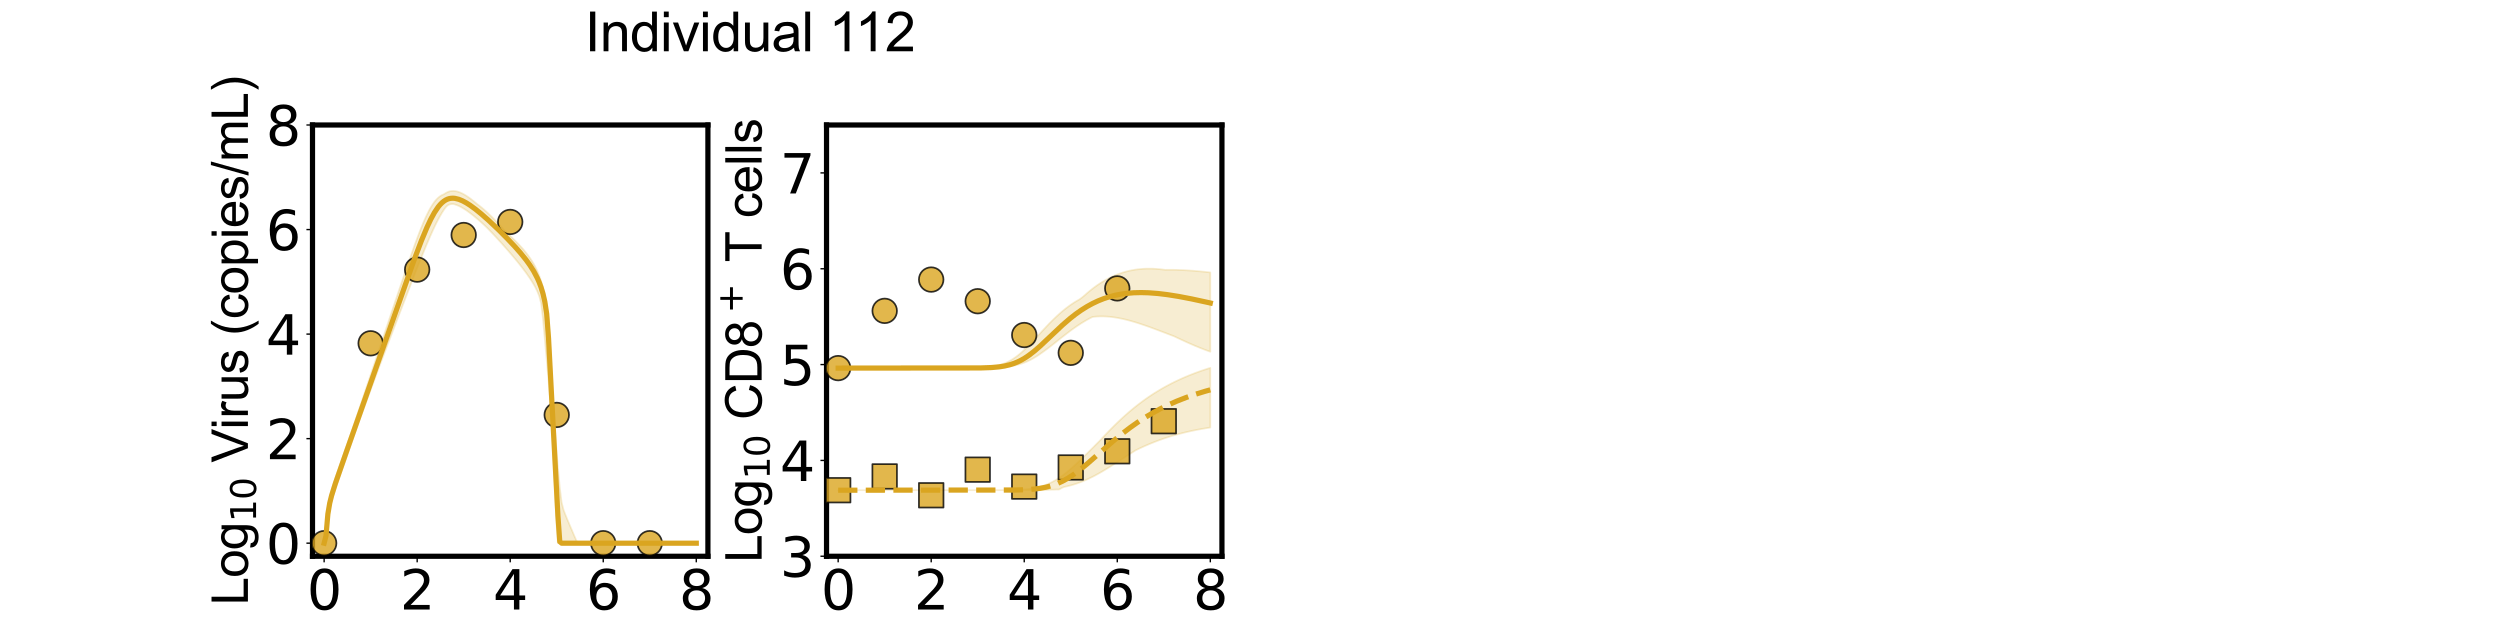 <?xml version="1.0" encoding="utf-8" standalone="no"?>
<!DOCTYPE svg PUBLIC "-//W3C//DTD SVG 1.1//EN"
  "http://www.w3.org/Graphics/SVG/1.1/DTD/svg11.dtd">
<svg xmlns:xlink="http://www.w3.org/1999/xlink" width="1440pt" height="360pt" viewBox="0 0 1440 360" xmlns="http://www.w3.org/2000/svg" version="1.1">
 <defs>
  <style type="text/css">*{stroke-linejoin: round; stroke-linecap: butt}</style>
 </defs>
 <g id="figure_1">
  <g id="patch_1">
   <path d="M 0 360 
L 1440 360 
L 1440 0 
L 0 0 
L 0 360 
z
" style="fill: none"/>
  </g>
  <g id="axes_1">
   <g id="patch_2">
    <path d="M 180 320.4 
L 407.755 320.4 
L 407.755 72 
L 180 72 
L 180 320.4 
z
" style="fill: none"/>
   </g>
   <g id="matplotlib.axis_1">
    <g id="xtick_1">
     <g id="line2d_1">
      <defs>
       <path id="m85fcd7306b" d="M 0 0 
L 0 3.5 
" style="stroke: #000000; stroke-width: 0.8"/>
      </defs>
      <g>
       <use xlink:href="#m85fcd7306b" x="186.699" y="320.4" style="stroke: #000000; stroke-width: 0.8"/>
      </g>
     </g>
     <g id="text_1">
      <!-- 0 -->
      <g transform="translate(176.773 351.107) scale(0.312 -0.312)">
       <defs>
        <path id="DejaVuSans-30" d="M 2034 4250 
Q 1547 4250 1301 3770 
Q 1056 3291 1056 2328 
Q 1056 1369 1301 889 
Q 1547 409 2034 409 
Q 2525 409 2770 889 
Q 3016 1369 3016 2328 
Q 3016 3291 2770 3770 
Q 2525 4250 2034 4250 
z
M 2034 4750 
Q 2819 4750 3233 4129 
Q 3647 3509 3647 2328 
Q 3647 1150 3233 529 
Q 2819 -91 2034 -91 
Q 1250 -91 836 529 
Q 422 1150 422 2328 
Q 422 3509 836 4129 
Q 1250 4750 2034 4750 
z
" transform="scale(0.016)"/>
       </defs>
       <use xlink:href="#DejaVuSans-30"/>
      </g>
     </g>
    </g>
    <g id="xtick_2">
     <g id="line2d_2">
      <g>
       <use xlink:href="#m85fcd7306b" x="240.288" y="320.4" style="stroke: #000000; stroke-width: 0.8"/>
      </g>
     </g>
     <g id="text_2">
      <!-- 2 -->
      <g transform="translate(230.363 351.107) scale(0.312 -0.312)">
       <defs>
        <path id="DejaVuSans-32" d="M 1228 531 
L 3431 531 
L 3431 0 
L 469 0 
L 469 531 
Q 828 903 1448 1529 
Q 2069 2156 2228 2338 
Q 2531 2678 2651 2914 
Q 2772 3150 2772 3378 
Q 2772 3750 2511 3984 
Q 2250 4219 1831 4219 
Q 1534 4219 1204 4116 
Q 875 4013 500 3803 
L 500 4441 
Q 881 4594 1212 4672 
Q 1544 4750 1819 4750 
Q 2544 4750 2975 4387 
Q 3406 4025 3406 3419 
Q 3406 3131 3298 2873 
Q 3191 2616 2906 2266 
Q 2828 2175 2409 1742 
Q 1991 1309 1228 531 
z
" transform="scale(0.016)"/>
       </defs>
       <use xlink:href="#DejaVuSans-32"/>
      </g>
     </g>
    </g>
    <g id="xtick_3">
     <g id="line2d_3">
      <g>
       <use xlink:href="#m85fcd7306b" x="293.878" y="320.4" style="stroke: #000000; stroke-width: 0.8"/>
      </g>
     </g>
     <g id="text_3">
      <!-- 4 -->
      <g transform="translate(283.952 351.107) scale(0.312 -0.312)">
       <defs>
        <path id="DejaVuSans-34" d="M 2419 4116 
L 825 1625 
L 2419 1625 
L 2419 4116 
z
M 2253 4666 
L 3047 4666 
L 3047 1625 
L 3713 1625 
L 3713 1100 
L 3047 1100 
L 3047 0 
L 2419 0 
L 2419 1100 
L 313 1100 
L 313 1709 
L 2253 4666 
z
" transform="scale(0.016)"/>
       </defs>
       <use xlink:href="#DejaVuSans-34"/>
      </g>
     </g>
    </g>
    <g id="xtick_4">
     <g id="line2d_4">
      <g>
       <use xlink:href="#m85fcd7306b" x="347.467" y="320.4" style="stroke: #000000; stroke-width: 0.8"/>
      </g>
     </g>
     <g id="text_4">
      <!-- 6 -->
      <g transform="translate(337.541 351.107) scale(0.312 -0.312)">
       <defs>
        <path id="DejaVuSans-36" d="M 2113 2584 
Q 1688 2584 1439 2293 
Q 1191 2003 1191 1497 
Q 1191 994 1439 701 
Q 1688 409 2113 409 
Q 2538 409 2786 701 
Q 3034 994 3034 1497 
Q 3034 2003 2786 2293 
Q 2538 2584 2113 2584 
z
M 3366 4563 
L 3366 3988 
Q 3128 4100 2886 4159 
Q 2644 4219 2406 4219 
Q 1781 4219 1451 3797 
Q 1122 3375 1075 2522 
Q 1259 2794 1537 2939 
Q 1816 3084 2150 3084 
Q 2853 3084 3261 2657 
Q 3669 2231 3669 1497 
Q 3669 778 3244 343 
Q 2819 -91 2113 -91 
Q 1303 -91 875 529 
Q 447 1150 447 2328 
Q 447 3434 972 4092 
Q 1497 4750 2381 4750 
Q 2619 4750 2861 4703 
Q 3103 4656 3366 4563 
z
" transform="scale(0.016)"/>
       </defs>
       <use xlink:href="#DejaVuSans-36"/>
      </g>
     </g>
    </g>
    <g id="xtick_5">
     <g id="line2d_5">
      <g>
       <use xlink:href="#m85fcd7306b" x="401.056" y="320.4" style="stroke: #000000; stroke-width: 0.8"/>
      </g>
     </g>
     <g id="text_5">
      <!-- 8 -->
      <g transform="translate(391.131 351.107) scale(0.312 -0.312)">
       <defs>
        <path id="DejaVuSans-38" d="M 2034 2216 
Q 1584 2216 1326 1975 
Q 1069 1734 1069 1313 
Q 1069 891 1326 650 
Q 1584 409 2034 409 
Q 2484 409 2743 651 
Q 3003 894 3003 1313 
Q 3003 1734 2745 1975 
Q 2488 2216 2034 2216 
z
M 1403 2484 
Q 997 2584 770 2862 
Q 544 3141 544 3541 
Q 544 4100 942 4425 
Q 1341 4750 2034 4750 
Q 2731 4750 3128 4425 
Q 3525 4100 3525 3541 
Q 3525 3141 3298 2862 
Q 3072 2584 2669 2484 
Q 3125 2378 3379 2068 
Q 3634 1759 3634 1313 
Q 3634 634 3220 271 
Q 2806 -91 2034 -91 
Q 1263 -91 848 271 
Q 434 634 434 1313 
Q 434 1759 690 2068 
Q 947 2378 1403 2484 
z
M 1172 3481 
Q 1172 3119 1398 2916 
Q 1625 2713 2034 2713 
Q 2441 2713 2670 2916 
Q 2900 3119 2900 3481 
Q 2900 3844 2670 4047 
Q 2441 4250 2034 4250 
Q 1625 4250 1398 4047 
Q 1172 3844 1172 3481 
z
" transform="scale(0.016)"/>
       </defs>
       <use xlink:href="#DejaVuSans-38"/>
      </g>
     </g>
    </g>
    <g id="text_6">
     <!-- Time (d) -->
     <g transform="translate(241.191 382.416) scale(0.286 -0.286)">
      <defs>
       <path id="ArialMT-54" d="M 1659 0 
L 1659 4041 
L 150 4041 
L 150 4581 
L 3781 4581 
L 3781 4041 
L 2266 4041 
L 2266 0 
L 1659 0 
z
" transform="scale(0.016)"/>
       <path id="ArialMT-69" d="M 425 3934 
L 425 4581 
L 988 4581 
L 988 3934 
L 425 3934 
z
M 425 0 
L 425 3319 
L 988 3319 
L 988 0 
L 425 0 
z
" transform="scale(0.016)"/>
       <path id="ArialMT-6d" d="M 422 0 
L 422 3319 
L 925 3319 
L 925 2853 
Q 1081 3097 1340 3245 
Q 1600 3394 1931 3394 
Q 2300 3394 2536 3241 
Q 2772 3088 2869 2813 
Q 3263 3394 3894 3394 
Q 4388 3394 4653 3120 
Q 4919 2847 4919 2278 
L 4919 0 
L 4359 0 
L 4359 2091 
Q 4359 2428 4304 2576 
Q 4250 2725 4106 2815 
Q 3963 2906 3769 2906 
Q 3419 2906 3187 2673 
Q 2956 2441 2956 1928 
L 2956 0 
L 2394 0 
L 2394 2156 
Q 2394 2531 2256 2718 
Q 2119 2906 1806 2906 
Q 1569 2906 1367 2781 
Q 1166 2656 1075 2415 
Q 984 2175 984 1722 
L 984 0 
L 422 0 
z
" transform="scale(0.016)"/>
       <path id="ArialMT-65" d="M 2694 1069 
L 3275 997 
Q 3138 488 2766 206 
Q 2394 -75 1816 -75 
Q 1088 -75 661 373 
Q 234 822 234 1631 
Q 234 2469 665 2931 
Q 1097 3394 1784 3394 
Q 2450 3394 2872 2941 
Q 3294 2488 3294 1666 
Q 3294 1616 3291 1516 
L 816 1516 
Q 847 969 1125 678 
Q 1403 388 1819 388 
Q 2128 388 2347 550 
Q 2566 713 2694 1069 
z
M 847 1978 
L 2700 1978 
Q 2663 2397 2488 2606 
Q 2219 2931 1791 2931 
Q 1403 2931 1139 2672 
Q 875 2413 847 1978 
z
" transform="scale(0.016)"/>
       <path id="ArialMT-20" transform="scale(0.016)"/>
       <path id="ArialMT-28" d="M 1497 -1347 
Q 1031 -759 709 28 
Q 388 816 388 1659 
Q 388 2403 628 3084 
Q 909 3875 1497 4659 
L 1900 4659 
Q 1522 4009 1400 3731 
Q 1209 3300 1100 2831 
Q 966 2247 966 1656 
Q 966 153 1900 -1347 
L 1497 -1347 
z
" transform="scale(0.016)"/>
       <path id="ArialMT-64" d="M 2575 0 
L 2575 419 
Q 2259 -75 1647 -75 
Q 1250 -75 917 144 
Q 584 363 401 755 
Q 219 1147 219 1656 
Q 219 2153 384 2558 
Q 550 2963 881 3178 
Q 1213 3394 1622 3394 
Q 1922 3394 2156 3267 
Q 2391 3141 2538 2938 
L 2538 4581 
L 3097 4581 
L 3097 0 
L 2575 0 
z
M 797 1656 
Q 797 1019 1065 703 
Q 1334 388 1700 388 
Q 2069 388 2326 689 
Q 2584 991 2584 1609 
Q 2584 2291 2321 2609 
Q 2059 2928 1675 2928 
Q 1300 2928 1048 2622 
Q 797 2316 797 1656 
z
" transform="scale(0.016)"/>
       <path id="ArialMT-29" d="M 791 -1347 
L 388 -1347 
Q 1322 153 1322 1656 
Q 1322 2244 1188 2822 
Q 1081 3291 891 3722 
Q 769 4003 388 4659 
L 791 4659 
Q 1378 3875 1659 3084 
Q 1900 2403 1900 1659 
Q 1900 816 1576 28 
Q 1253 -759 791 -1347 
z
" transform="scale(0.016)"/>
      </defs>
      <use xlink:href="#ArialMT-54"/>
      <use xlink:href="#ArialMT-69" transform="translate(57.334 0)"/>
      <use xlink:href="#ArialMT-6d" transform="translate(79.551 0)"/>
      <use xlink:href="#ArialMT-65" transform="translate(162.852 0)"/>
      <use xlink:href="#ArialMT-20" transform="translate(218.467 0)"/>
      <use xlink:href="#ArialMT-28" transform="translate(246.25 0)"/>
      <use xlink:href="#ArialMT-64" transform="translate(279.551 0)"/>
      <use xlink:href="#ArialMT-29" transform="translate(335.166 0)"/>
     </g>
    </g>
   </g>
   <g id="matplotlib.axis_2">
    <g id="ytick_1">
     <g id="line2d_6">
      <defs>
       <path id="m67b46ff3f6" d="M 0 0 
L -3.5 0 
" style="stroke: #000000; stroke-width: 0.8"/>
      </defs>
      <g>
       <use xlink:href="#m67b46ff3f6" x="180" y="312.873" style="stroke: #000000; stroke-width: 0.8"/>
      </g>
     </g>
     <g id="text_7">
      <!-- 0 -->
      <g transform="translate(153.149 324.726) scale(0.312 -0.312)">
       <use xlink:href="#DejaVuSans-30"/>
      </g>
     </g>
    </g>
    <g id="ytick_2">
     <g id="line2d_7">
      <g>
       <use xlink:href="#m67b46ff3f6" x="180" y="252.655" style="stroke: #000000; stroke-width: 0.8"/>
      </g>
     </g>
     <g id="text_8">
      <!-- 2 -->
      <g transform="translate(153.149 264.508) scale(0.312 -0.312)">
       <use xlink:href="#DejaVuSans-32"/>
      </g>
     </g>
    </g>
    <g id="ytick_3">
     <g id="line2d_8">
      <g>
       <use xlink:href="#m67b46ff3f6" x="180" y="192.436" style="stroke: #000000; stroke-width: 0.8"/>
      </g>
     </g>
     <g id="text_9">
      <!-- 4 -->
      <g transform="translate(153.149 204.29) scale(0.312 -0.312)">
       <use xlink:href="#DejaVuSans-34"/>
      </g>
     </g>
    </g>
    <g id="ytick_4">
     <g id="line2d_9">
      <g>
       <use xlink:href="#m67b46ff3f6" x="180" y="132.218" style="stroke: #000000; stroke-width: 0.8"/>
      </g>
     </g>
     <g id="text_10">
      <!-- 6 -->
      <g transform="translate(153.149 144.072) scale(0.312 -0.312)">
       <use xlink:href="#DejaVuSans-36"/>
      </g>
     </g>
    </g>
    <g id="ytick_5">
     <g id="line2d_10">
      <g>
       <use xlink:href="#m67b46ff3f6" x="180" y="72" style="stroke: #000000; stroke-width: 0.8"/>
      </g>
     </g>
     <g id="text_11">
      <!-- 8 -->
      <g transform="translate(153.149 83.854) scale(0.312 -0.312)">
       <use xlink:href="#DejaVuSans-38"/>
      </g>
     </g>
    </g>
    <g id="text_12">
     <!-- Log$_{10}$ Virus (copies/mL) -->
     <g transform="translate(142.857 348.638) rotate(-90) scale(0.286 -0.286)">
      <defs>
       <path id="ArialMT-4c" d="M 469 0 
L 469 4581 
L 1075 4581 
L 1075 541 
L 3331 541 
L 3331 0 
L 469 0 
z
" transform="scale(0.016)"/>
       <path id="ArialMT-6f" d="M 213 1659 
Q 213 2581 725 3025 
Q 1153 3394 1769 3394 
Q 2453 3394 2887 2945 
Q 3322 2497 3322 1706 
Q 3322 1066 3130 698 
Q 2938 331 2570 128 
Q 2203 -75 1769 -75 
Q 1072 -75 642 372 
Q 213 819 213 1659 
z
M 791 1659 
Q 791 1022 1069 705 
Q 1347 388 1769 388 
Q 2188 388 2466 706 
Q 2744 1025 2744 1678 
Q 2744 2294 2464 2611 
Q 2184 2928 1769 2928 
Q 1347 2928 1069 2612 
Q 791 2297 791 1659 
z
" transform="scale(0.016)"/>
       <path id="ArialMT-67" d="M 319 -275 
L 866 -356 
Q 900 -609 1056 -725 
Q 1266 -881 1628 -881 
Q 2019 -881 2231 -725 
Q 2444 -569 2519 -288 
Q 2563 -116 2559 434 
Q 2191 0 1641 0 
Q 956 0 581 494 
Q 206 988 206 1678 
Q 206 2153 378 2554 
Q 550 2956 876 3175 
Q 1203 3394 1644 3394 
Q 2231 3394 2613 2919 
L 2613 3319 
L 3131 3319 
L 3131 450 
Q 3131 -325 2973 -648 
Q 2816 -972 2473 -1159 
Q 2131 -1347 1631 -1347 
Q 1038 -1347 672 -1080 
Q 306 -813 319 -275 
z
M 784 1719 
Q 784 1066 1043 766 
Q 1303 466 1694 466 
Q 2081 466 2343 764 
Q 2606 1063 2606 1700 
Q 2606 2309 2336 2618 
Q 2066 2928 1684 2928 
Q 1309 2928 1046 2623 
Q 784 2319 784 1719 
z
" transform="scale(0.016)"/>
       <path id="DejaVuSans-31" d="M 794 531 
L 1825 531 
L 1825 4091 
L 703 3866 
L 703 4441 
L 1819 4666 
L 2450 4666 
L 2450 531 
L 3481 531 
L 3481 0 
L 794 0 
L 794 531 
z
" transform="scale(0.016)"/>
       <path id="ArialMT-56" d="M 1803 0 
L 28 4581 
L 684 4581 
L 1875 1253 
Q 2019 853 2116 503 
Q 2222 878 2363 1253 
L 3600 4581 
L 4219 4581 
L 2425 0 
L 1803 0 
z
" transform="scale(0.016)"/>
       <path id="ArialMT-72" d="M 416 0 
L 416 3319 
L 922 3319 
L 922 2816 
Q 1116 3169 1280 3281 
Q 1444 3394 1641 3394 
Q 1925 3394 2219 3213 
L 2025 2691 
Q 1819 2813 1613 2813 
Q 1428 2813 1281 2702 
Q 1134 2591 1072 2394 
Q 978 2094 978 1738 
L 978 0 
L 416 0 
z
" transform="scale(0.016)"/>
       <path id="ArialMT-75" d="M 2597 0 
L 2597 488 
Q 2209 -75 1544 -75 
Q 1250 -75 995 37 
Q 741 150 617 320 
Q 494 491 444 738 
Q 409 903 409 1263 
L 409 3319 
L 972 3319 
L 972 1478 
Q 972 1038 1006 884 
Q 1059 663 1231 536 
Q 1403 409 1656 409 
Q 1909 409 2131 539 
Q 2353 669 2445 892 
Q 2538 1116 2538 1541 
L 2538 3319 
L 3100 3319 
L 3100 0 
L 2597 0 
z
" transform="scale(0.016)"/>
       <path id="ArialMT-73" d="M 197 991 
L 753 1078 
Q 800 744 1014 566 
Q 1228 388 1613 388 
Q 2000 388 2187 545 
Q 2375 703 2375 916 
Q 2375 1106 2209 1216 
Q 2094 1291 1634 1406 
Q 1016 1563 777 1677 
Q 538 1791 414 1992 
Q 291 2194 291 2438 
Q 291 2659 392 2848 
Q 494 3038 669 3163 
Q 800 3259 1026 3326 
Q 1253 3394 1513 3394 
Q 1903 3394 2198 3281 
Q 2494 3169 2634 2976 
Q 2775 2784 2828 2463 
L 2278 2388 
Q 2241 2644 2061 2787 
Q 1881 2931 1553 2931 
Q 1166 2931 1000 2803 
Q 834 2675 834 2503 
Q 834 2394 903 2306 
Q 972 2216 1119 2156 
Q 1203 2125 1616 2013 
Q 2213 1853 2448 1751 
Q 2684 1650 2818 1456 
Q 2953 1263 2953 975 
Q 2953 694 2789 445 
Q 2625 197 2315 61 
Q 2006 -75 1616 -75 
Q 969 -75 630 194 
Q 291 463 197 991 
z
" transform="scale(0.016)"/>
       <path id="ArialMT-63" d="M 2588 1216 
L 3141 1144 
Q 3050 572 2676 248 
Q 2303 -75 1759 -75 
Q 1078 -75 664 370 
Q 250 816 250 1647 
Q 250 2184 428 2587 
Q 606 2991 970 3192 
Q 1334 3394 1763 3394 
Q 2303 3394 2647 3120 
Q 2991 2847 3088 2344 
L 2541 2259 
Q 2463 2594 2264 2762 
Q 2066 2931 1784 2931 
Q 1359 2931 1093 2626 
Q 828 2322 828 1663 
Q 828 994 1084 691 
Q 1341 388 1753 388 
Q 2084 388 2306 591 
Q 2528 794 2588 1216 
z
" transform="scale(0.016)"/>
       <path id="ArialMT-70" d="M 422 -1272 
L 422 3319 
L 934 3319 
L 934 2888 
Q 1116 3141 1344 3267 
Q 1572 3394 1897 3394 
Q 2322 3394 2647 3175 
Q 2972 2956 3137 2557 
Q 3303 2159 3303 1684 
Q 3303 1175 3120 767 
Q 2938 359 2589 142 
Q 2241 -75 1856 -75 
Q 1575 -75 1351 44 
Q 1128 163 984 344 
L 984 -1272 
L 422 -1272 
z
M 931 1641 
Q 931 1000 1190 694 
Q 1450 388 1819 388 
Q 2194 388 2461 705 
Q 2728 1022 2728 1688 
Q 2728 2322 2467 2637 
Q 2206 2953 1844 2953 
Q 1484 2953 1207 2617 
Q 931 2281 931 1641 
z
" transform="scale(0.016)"/>
       <path id="ArialMT-2f" d="M 0 -78 
L 1328 4659 
L 1778 4659 
L 453 -78 
L 0 -78 
z
" transform="scale(0.016)"/>
      </defs>
      <use xlink:href="#ArialMT-4c" transform="translate(0 0.203)"/>
      <use xlink:href="#ArialMT-6f" transform="translate(55.615 0.203)"/>
      <use xlink:href="#ArialMT-67" transform="translate(111.23 0.203)"/>
      <use xlink:href="#DejaVuSans-31" transform="translate(167.803 -16.203) scale(0.7)"/>
      <use xlink:href="#DejaVuSans-30" transform="translate(212.339 -16.203) scale(0.7)"/>
      <use xlink:href="#ArialMT-20" transform="translate(259.609 0.203)"/>
      <use xlink:href="#ArialMT-56" transform="translate(287.393 0.203)"/>
      <use xlink:href="#ArialMT-69" transform="translate(354.092 0.203)"/>
      <use xlink:href="#ArialMT-72" transform="translate(376.309 0.203)"/>
      <use xlink:href="#ArialMT-75" transform="translate(409.609 0.203)"/>
      <use xlink:href="#ArialMT-73" transform="translate(465.225 0.203)"/>
      <use xlink:href="#ArialMT-20" transform="translate(515.225 0.203)"/>
      <use xlink:href="#ArialMT-28" transform="translate(543.008 0.203)"/>
      <use xlink:href="#ArialMT-63" transform="translate(576.309 0.203)"/>
      <use xlink:href="#ArialMT-6f" transform="translate(626.309 0.203)"/>
      <use xlink:href="#ArialMT-70" transform="translate(681.924 0.203)"/>
      <use xlink:href="#ArialMT-69" transform="translate(737.539 0.203)"/>
      <use xlink:href="#ArialMT-65" transform="translate(759.756 0.203)"/>
      <use xlink:href="#ArialMT-73" transform="translate(815.371 0.203)"/>
      <use xlink:href="#ArialMT-2f" transform="translate(865.371 0.203)"/>
      <use xlink:href="#ArialMT-6d" transform="translate(893.154 0.203)"/>
      <use xlink:href="#ArialMT-4c" transform="translate(976.455 0.203)"/>
      <use xlink:href="#ArialMT-29" transform="translate(1032.07 0.203)"/>
     </g>
    </g>
   </g>
   <g id="patch_3">
    <path d="M 180 320.4 
L 180 72 
" style="fill: none; stroke: #000000; stroke-width: 3; stroke-linejoin: miter; stroke-linecap: square"/>
   </g>
   <g id="patch_4">
    <path d="M 407.755 320.4 
L 407.755 72 
" style="fill: none; stroke: #000000; stroke-width: 3; stroke-linejoin: miter; stroke-linecap: square"/>
   </g>
   <g id="patch_5">
    <path d="M 180 320.4 
L 407.755 320.4 
" style="fill: none; stroke: #000000; stroke-width: 3; stroke-linejoin: miter; stroke-linecap: square"/>
   </g>
   <g id="patch_6">
    <path d="M 180 72 
L 407.755 72 
" style="fill: none; stroke: #000000; stroke-width: 3; stroke-linejoin: miter; stroke-linecap: square"/>
   </g>
   <g id="FillBetweenPolyCollection_1">
    <defs>
     <path id="m2399e182c7" d="M 186.699 -47.127 
L 186.699 -47.127 
L 187.776 -49.079 
L 188.853 -61.098 
L 189.93 -67.196 
L 191.007 -71.438 
L 192.085 -75.024 
L 193.162 -78.344 
L 194.239 -81.495 
L 195.316 -84.603 
L 196.393 -87.708 
L 197.47 -90.778 
L 198.548 -93.85 
L 199.625 -96.94 
L 200.702 -100.004 
L 201.779 -103.071 
L 202.856 -106.16 
L 203.933 -109.226 
L 205.011 -112.291 
L 206.088 -115.379 
L 207.165 -118.392 
L 208.242 -121.29 
L 209.319 -124.188 
L 210.397 -127.107 
L 211.474 -130.008 
L 212.551 -132.909 
L 213.493 -135.453 
L 213.628 -135.818 
L 214.705 -138.73 
L 215.782 -141.629 
L 216.86 -144.529 
L 217.937 -147.454 
L 219.014 -150.325 
L 220.091 -153.139 
L 221.168 -155.952 
L 222.245 -158.776 
L 223.323 -161.594 
L 224.4 -164.408 
L 225.477 -167.221 
L 226.554 -170.052 
L 227.631 -172.861 
L 228.708 -175.669 
L 229.786 -178.483 
L 230.863 -181.295 
L 231.94 -184.096 
L 233.017 -186.892 
L 234.094 -189.704 
L 235.172 -192.491 
L 236.249 -195.273 
L 237.326 -198.049 
L 238.403 -200.82 
L 239.48 -203.567 
L 240.288 -205.617 
L 240.557 -206.298 
L 241.635 -209.024 
L 242.712 -211.716 
L 243.789 -214.377 
L 244.866 -217.002 
L 245.943 -219.595 
L 247.02 -222.125 
L 248.098 -224.593 
L 249.175 -226.989 
L 250.252 -229.3 
L 251.329 -231.511 
L 252.406 -233.61 
L 253.484 -235.577 
L 254.561 -237.401 
L 255.638 -239.075 
L 256.715 -240.584 
L 257.792 -241.649 
L 258.869 -242.23 
L 259.947 -242.436 
L 261.024 -242.486 
L 262.101 -242.209 
L 263.178 -241.833 
L 264.255 -241.372 
L 265.332 -240.84 
L 266.41 -240.241 
L 267.083 -239.837 
L 267.487 -239.584 
L 268.564 -238.876 
L 269.641 -238.125 
L 270.718 -237.333 
L 271.795 -236.505 
L 272.873 -235.646 
L 273.95 -234.759 
L 275.027 -233.846 
L 276.104 -232.91 
L 277.181 -231.953 
L 278.259 -230.978 
L 279.336 -229.985 
L 280.413 -228.95 
L 281.49 -227.852 
L 282.567 -226.738 
L 283.644 -225.609 
L 284.722 -224.465 
L 285.799 -223.307 
L 286.876 -222.137 
L 287.953 -220.955 
L 289.03 -219.761 
L 290.107 -218.554 
L 291.185 -217.337 
L 292.262 -216.109 
L 293.339 -214.867 
L 293.878 -214.24 
L 294.416 -213.61 
L 295.493 -212.341 
L 296.57 -211.054 
L 297.648 -209.75 
L 298.725 -208.425 
L 299.802 -207.073 
L 300.879 -205.694 
L 301.956 -204.278 
L 303.034 -202.819 
L 304.111 -201.309 
L 305.188 -199.731 
L 306.265 -198.073 
L 307.342 -196.31 
L 308.419 -194.413 
L 309.497 -192.159 
L 310.574 -189.489 
L 311.651 -185.428 
L 312.728 -176.629 
L 313.805 -164.764 
L 314.882 -152.765 
L 315.96 -140.78 
L 317.037 -127.23 
L 318.114 -110.944 
L 319.191 -88.083 
L 320.268 -64.596 
L 320.672 -56.469 
L 321.346 -47.127 
L 322.423 -47.127 
L 323.5 -47.127 
L 324.577 -47.127 
L 325.654 -47.127 
L 326.731 -47.127 
L 327.809 -47.127 
L 328.886 -47.127 
L 329.963 -47.127 
L 331.04 -47.127 
L 332.117 -47.127 
L 333.194 -47.127 
L 334.272 -47.127 
L 335.349 -47.127 
L 336.426 -47.127 
L 337.503 -47.127 
L 338.58 -47.127 
L 339.657 -47.127 
L 340.735 -47.127 
L 341.812 -47.127 
L 342.889 -47.127 
L 343.966 -47.127 
L 345.043 -47.127 
L 346.121 -47.127 
L 347.198 -47.127 
L 347.467 -47.127 
L 348.275 -47.127 
L 349.352 -47.127 
L 350.429 -47.127 
L 351.506 -47.127 
L 352.584 -47.127 
L 353.661 -47.127 
L 354.738 -47.127 
L 355.815 -47.127 
L 356.892 -47.127 
L 357.969 -47.127 
L 359.047 -47.127 
L 360.124 -47.127 
L 361.201 -47.127 
L 362.278 -47.127 
L 363.355 -47.127 
L 364.432 -47.127 
L 365.51 -47.127 
L 366.587 -47.127 
L 367.664 -47.127 
L 368.741 -47.127 
L 369.818 -47.127 
L 370.896 -47.127 
L 371.973 -47.127 
L 373.05 -47.127 
L 374.127 -47.127 
L 374.262 -47.127 
L 375.204 -47.127 
L 376.281 -47.127 
L 377.359 -47.127 
L 378.436 -47.127 
L 379.513 -47.127 
L 380.59 -47.127 
L 381.667 -47.127 
L 382.744 -47.127 
L 383.822 -47.127 
L 384.899 -47.127 
L 385.976 -47.127 
L 387.053 -47.127 
L 388.13 -47.127 
L 389.208 -47.127 
L 390.285 -47.127 
L 391.362 -47.127 
L 392.439 -47.127 
L 393.516 -47.127 
L 394.593 -47.127 
L 395.671 -47.127 
L 396.748 -47.127 
L 397.825 -47.127 
L 398.902 -47.127 
L 399.979 -47.127 
L 401.056 -47.127 
L 401.056 -47.127 
L 401.056 -47.127 
L 399.979 -47.127 
L 398.902 -47.127 
L 397.825 -47.127 
L 396.748 -47.127 
L 395.671 -47.127 
L 394.593 -47.127 
L 393.516 -47.127 
L 392.439 -47.127 
L 391.362 -47.127 
L 390.285 -47.127 
L 389.208 -47.127 
L 388.13 -47.127 
L 387.053 -47.127 
L 385.976 -47.127 
L 384.899 -47.127 
L 383.822 -47.127 
L 382.744 -47.127 
L 381.667 -47.127 
L 380.59 -47.127 
L 379.513 -47.127 
L 378.436 -47.127 
L 377.359 -47.127 
L 376.281 -47.127 
L 375.204 -47.127 
L 374.262 -47.127 
L 374.127 -47.127 
L 373.05 -47.127 
L 371.973 -47.127 
L 370.896 -47.127 
L 369.818 -47.127 
L 368.741 -47.127 
L 367.664 -47.127 
L 366.587 -47.127 
L 365.51 -47.127 
L 364.432 -47.127 
L 363.355 -47.127 
L 362.278 -47.127 
L 361.201 -47.127 
L 360.124 -47.127 
L 359.047 -47.127 
L 357.969 -47.127 
L 356.892 -47.127 
L 355.815 -47.127 
L 354.738 -47.127 
L 353.661 -47.127 
L 352.584 -47.127 
L 351.506 -47.127 
L 350.429 -47.127 
L 349.352 -47.127 
L 348.275 -47.127 
L 347.467 -47.127 
L 347.198 -47.127 
L 346.121 -47.127 
L 345.043 -47.127 
L 343.966 -47.127 
L 342.889 -47.127 
L 341.812 -47.127 
L 340.735 -47.127 
L 339.657 -47.127 
L 338.58 -47.127 
L 337.503 -47.127 
L 336.426 -47.127 
L 335.349 -47.127 
L 334.272 -47.127 
L 333.194 -47.127 
L 332.117 -48.387 
L 331.04 -50.828 
L 329.963 -53.326 
L 328.886 -55.842 
L 327.809 -58.371 
L 326.731 -60.919 
L 325.654 -63.582 
L 324.577 -66.374 
L 323.5 -70.597 
L 322.423 -79.318 
L 321.346 -90.895 
L 320.672 -99.084 
L 320.268 -104.322 
L 319.191 -118.647 
L 318.114 -136.146 
L 317.037 -158.26 
L 315.96 -176.213 
L 314.882 -184.137 
L 313.805 -189.872 
L 312.728 -194.164 
L 311.651 -198.152 
L 310.574 -201.314 
L 309.497 -203.926 
L 308.419 -206.166 
L 307.342 -208.138 
L 306.265 -209.91 
L 305.188 -211.527 
L 304.111 -213.022 
L 303.034 -214.419 
L 301.956 -215.736 
L 300.879 -216.988 
L 299.802 -218.186 
L 298.725 -219.337 
L 297.648 -220.452 
L 296.57 -221.532 
L 295.493 -222.587 
L 294.416 -223.617 
L 293.878 -224.124 
L 293.339 -224.626 
L 292.262 -225.618 
L 291.185 -226.659 
L 290.107 -227.87 
L 289.03 -229.062 
L 287.953 -230.236 
L 286.876 -231.391 
L 285.799 -232.526 
L 284.722 -233.639 
L 283.644 -234.729 
L 282.567 -235.794 
L 281.49 -236.831 
L 280.413 -237.84 
L 279.336 -238.817 
L 278.259 -239.757 
L 277.181 -240.658 
L 276.104 -241.516 
L 275.027 -242.326 
L 273.95 -243.202 
L 272.873 -244.098 
L 271.795 -244.957 
L 270.718 -245.774 
L 269.641 -246.542 
L 268.564 -247.257 
L 267.487 -247.913 
L 267.083 -248.142 
L 266.41 -248.5 
L 265.332 -249.007 
L 264.255 -249.429 
L 263.178 -249.749 
L 262.101 -249.957 
L 261.024 -250.035 
L 259.947 -249.973 
L 258.869 -249.754 
L 257.792 -249.362 
L 256.715 -248.784 
L 255.638 -248.089 
L 254.561 -247.642 
L 253.484 -246.994 
L 252.406 -246.142 
L 251.329 -245.067 
L 250.252 -243.764 
L 249.175 -242.235 
L 248.098 -240.498 
L 247.02 -238.543 
L 245.943 -236.398 
L 244.866 -234.079 
L 243.789 -231.607 
L 242.712 -229 
L 241.635 -226.281 
L 240.557 -223.458 
L 240.288 -222.74 
L 239.48 -220.564 
L 238.403 -217.606 
L 237.326 -214.586 
L 236.249 -211.53 
L 235.172 -208.442 
L 234.094 -205.323 
L 233.017 -202.173 
L 231.94 -199.021 
L 230.863 -195.858 
L 229.786 -192.665 
L 228.708 -189.483 
L 227.631 -186.295 
L 226.554 -183.079 
L 225.477 -179.876 
L 224.4 -176.671 
L 223.323 -173.459 
L 222.245 -170.244 
L 221.168 -167.034 
L 220.091 -163.821 
L 219.014 -160.588 
L 217.937 -157.379 
L 216.86 -154.169 
L 215.782 -150.939 
L 214.705 -147.728 
L 213.628 -144.518 
L 213.493 -144.115 
L 212.551 -141.28 
L 211.474 -138.055 
L 210.397 -134.841 
L 209.319 -131.623 
L 208.242 -128.392 
L 207.165 -125.181 
L 206.088 -121.968 
L 205.011 -118.732 
L 203.933 -115.522 
L 202.856 -112.311 
L 201.779 -109.169 
L 200.702 -106.109 
L 199.625 -103.05 
L 198.548 -99.967 
L 197.47 -96.907 
L 196.393 -93.85 
L 195.316 -90.763 
L 194.239 -87.68 
L 193.162 -84.54 
L 192.085 -81.192 
L 191.007 -77.508 
L 189.93 -73.009 
L 188.853 -66.282 
L 187.776 -52.912 
L 186.699 -47.127 
z
" style="stroke: #daa520; stroke-opacity: 0.2"/>
    </defs>
    <g clip-path="url(#pff131313a7)">
     <use xlink:href="#m2399e182c7" x="0" y="360" style="fill: #daa520; fill-opacity: 0.2; stroke: #daa520; stroke-opacity: 0.2"/>
    </g>
   </g>
   <g id="PathCollection_1">
    <defs>
     <path id="m1ba58589ce" d="M 0 7.071 
C 1.875 7.071 3.674 6.326 5 5 
C 6.326 3.674 7.071 1.875 7.071 0 
C 7.071 -1.875 6.326 -3.674 5 -5 
C 3.674 -6.326 1.875 -7.071 0 -7.071 
C -1.875 -7.071 -3.674 -6.326 -5 -5 
C -6.326 -3.674 -7.071 -1.875 -7.071 0 
C -7.071 1.875 -6.326 3.674 -5 5 
C -3.674 6.326 -1.875 7.071 0 7.071 
z
" style="stroke: #000000; stroke-opacity: 0.8"/>
    </defs>
    <g clip-path="url(#pff131313a7)">
     <use xlink:href="#m1ba58589ce" x="186.699" y="312.873" style="fill: #daa520; fill-opacity: 0.8; stroke: #000000; stroke-opacity: 0.8"/>
     <use xlink:href="#m1ba58589ce" x="213.493" y="197.738" style="fill: #daa520; fill-opacity: 0.8; stroke: #000000; stroke-opacity: 0.8"/>
     <use xlink:href="#m1ba58589ce" x="240.288" y="155.296" style="fill: #daa520; fill-opacity: 0.8; stroke: #000000; stroke-opacity: 0.8"/>
     <use xlink:href="#m1ba58589ce" x="267.083" y="135.361" style="fill: #daa520; fill-opacity: 0.8; stroke: #000000; stroke-opacity: 0.8"/>
     <use xlink:href="#m1ba58589ce" x="293.878" y="127.839" style="fill: #daa520; fill-opacity: 0.8; stroke: #000000; stroke-opacity: 0.8"/>
     <use xlink:href="#m1ba58589ce" x="320.672" y="239.006" style="fill: #daa520; fill-opacity: 0.8; stroke: #000000; stroke-opacity: 0.8"/>
     <use xlink:href="#m1ba58589ce" x="347.467" y="312.873" style="fill: #daa520; fill-opacity: 0.8; stroke: #000000; stroke-opacity: 0.8"/>
     <use xlink:href="#m1ba58589ce" x="374.262" y="312.873" style="fill: #daa520; fill-opacity: 0.8; stroke: #000000; stroke-opacity: 0.8"/>
    </g>
   </g>
   <g id="line2d_11">
    <path d="M 186.699 312.873 
L 187.776 308.615 
L 188.853 296.068 
L 189.93 289.746 
L 191.007 285.419 
L 193.162 278.52 
L 199.625 259.953 
L 238.403 150.024 
L 242.712 138.684 
L 245.943 130.937 
L 248.098 126.354 
L 250.252 122.402 
L 252.406 119.194 
L 253.484 117.891 
L 254.561 116.803 
L 255.638 115.911 
L 256.715 115.215 
L 257.792 114.705 
L 258.869 114.371 
L 259.947 114.198 
L 261.024 114.169 
L 262.101 114.269 
L 264.255 114.797 
L 266.41 115.68 
L 268.564 116.838 
L 270.718 118.208 
L 273.95 120.566 
L 277.181 123.191 
L 281.49 126.988 
L 286.876 132.074 
L 292.262 137.463 
L 296.57 142.031 
L 299.802 145.691 
L 303.034 149.693 
L 305.188 152.679 
L 307.342 156.077 
L 309.497 160.16 
L 310.574 162.612 
L 311.651 165.499 
L 312.728 169.048 
L 313.805 173.727 
L 314.882 180.725 
L 315.96 194.953 
L 321.346 296.852 
L 322.423 311.952 
L 323.5 312.873 
L 401.056 312.873 
L 401.056 312.873 
" clip-path="url(#pff131313a7)" style="fill: none; stroke: #daa520; stroke-width: 3; stroke-linecap: square"/>
   </g>
  </g>
  <g id="axes_2">
   <g id="patch_7">
    <path d="M 476.082 320.4 
L 703.837 320.4 
L 703.837 72 
L 476.082 72 
L 476.082 320.4 
z
" style="fill: none"/>
   </g>
   <g id="matplotlib.axis_3">
    <g id="xtick_6">
     <g id="line2d_12">
      <g>
       <use xlink:href="#m85fcd7306b" x="482.78" y="320.4" style="stroke: #000000; stroke-width: 0.8"/>
      </g>
     </g>
     <g id="text_13">
      <!-- 0 -->
      <g transform="translate(472.855 351.107) scale(0.312 -0.312)">
       <use xlink:href="#DejaVuSans-30"/>
      </g>
     </g>
    </g>
    <g id="xtick_7">
     <g id="line2d_13">
      <g>
       <use xlink:href="#m85fcd7306b" x="536.37" y="320.4" style="stroke: #000000; stroke-width: 0.8"/>
      </g>
     </g>
     <g id="text_14">
      <!-- 2 -->
      <g transform="translate(526.444 351.107) scale(0.312 -0.312)">
       <use xlink:href="#DejaVuSans-32"/>
      </g>
     </g>
    </g>
    <g id="xtick_8">
     <g id="line2d_14">
      <g>
       <use xlink:href="#m85fcd7306b" x="589.959" y="320.4" style="stroke: #000000; stroke-width: 0.8"/>
      </g>
     </g>
     <g id="text_15">
      <!-- 4 -->
      <g transform="translate(580.034 351.107) scale(0.312 -0.312)">
       <use xlink:href="#DejaVuSans-34"/>
      </g>
     </g>
    </g>
    <g id="xtick_9">
     <g id="line2d_15">
      <g>
       <use xlink:href="#m85fcd7306b" x="643.549" y="320.4" style="stroke: #000000; stroke-width: 0.8"/>
      </g>
     </g>
     <g id="text_16">
      <!-- 6 -->
      <g transform="translate(633.623 351.107) scale(0.312 -0.312)">
       <use xlink:href="#DejaVuSans-36"/>
      </g>
     </g>
    </g>
    <g id="xtick_10">
     <g id="line2d_16">
      <g>
       <use xlink:href="#m85fcd7306b" x="697.138" y="320.4" style="stroke: #000000; stroke-width: 0.8"/>
      </g>
     </g>
     <g id="text_17">
      <!-- 8 -->
      <g transform="translate(687.213 351.107) scale(0.312 -0.312)">
       <use xlink:href="#DejaVuSans-38"/>
      </g>
     </g>
    </g>
    <g id="text_18">
     <!-- Time (d) -->
     <g transform="translate(537.273 382.416) scale(0.286 -0.286)">
      <use xlink:href="#ArialMT-54"/>
      <use xlink:href="#ArialMT-69" transform="translate(57.334 0)"/>
      <use xlink:href="#ArialMT-6d" transform="translate(79.551 0)"/>
      <use xlink:href="#ArialMT-65" transform="translate(162.852 0)"/>
      <use xlink:href="#ArialMT-20" transform="translate(218.467 0)"/>
      <use xlink:href="#ArialMT-28" transform="translate(246.25 0)"/>
      <use xlink:href="#ArialMT-64" transform="translate(279.551 0)"/>
      <use xlink:href="#ArialMT-29" transform="translate(335.166 0)"/>
     </g>
    </g>
   </g>
   <g id="matplotlib.axis_4">
    <g id="ytick_6">
     <g id="line2d_17">
      <g>
       <use xlink:href="#m67b46ff3f6" x="476.082" y="320.4" style="stroke: #000000; stroke-width: 0.8"/>
      </g>
     </g>
     <g id="text_19">
      <!-- 3 -->
      <g transform="translate(449.231 332.254) scale(0.312 -0.312)">
       <defs>
        <path id="DejaVuSans-33" d="M 2597 2516 
Q 3050 2419 3304 2112 
Q 3559 1806 3559 1356 
Q 3559 666 3084 287 
Q 2609 -91 1734 -91 
Q 1441 -91 1130 -33 
Q 819 25 488 141 
L 488 750 
Q 750 597 1062 519 
Q 1375 441 1716 441 
Q 2309 441 2620 675 
Q 2931 909 2931 1356 
Q 2931 1769 2642 2001 
Q 2353 2234 1838 2234 
L 1294 2234 
L 1294 2753 
L 1863 2753 
Q 2328 2753 2575 2939 
Q 2822 3125 2822 3475 
Q 2822 3834 2567 4026 
Q 2313 4219 1838 4219 
Q 1578 4219 1281 4162 
Q 984 4106 628 3988 
L 628 4550 
Q 988 4650 1302 4700 
Q 1616 4750 1894 4750 
Q 2613 4750 3031 4423 
Q 3450 4097 3450 3541 
Q 3450 3153 3228 2886 
Q 3006 2619 2597 2516 
z
" transform="scale(0.016)"/>
       </defs>
       <use xlink:href="#DejaVuSans-33"/>
      </g>
     </g>
    </g>
    <g id="ytick_7">
     <g id="line2d_18">
      <g>
       <use xlink:href="#m67b46ff3f6" x="476.082" y="265.2" style="stroke: #000000; stroke-width: 0.8"/>
      </g>
     </g>
     <g id="text_20">
      <!-- 4 -->
      <g transform="translate(449.231 277.054) scale(0.312 -0.312)">
       <use xlink:href="#DejaVuSans-34"/>
      </g>
     </g>
    </g>
    <g id="ytick_8">
     <g id="line2d_19">
      <g>
       <use xlink:href="#m67b46ff3f6" x="476.082" y="210" style="stroke: #000000; stroke-width: 0.8"/>
      </g>
     </g>
     <g id="text_21">
      <!-- 5 -->
      <g transform="translate(449.231 221.854) scale(0.312 -0.312)">
       <defs>
        <path id="DejaVuSans-35" d="M 691 4666 
L 3169 4666 
L 3169 4134 
L 1269 4134 
L 1269 2991 
Q 1406 3038 1543 3061 
Q 1681 3084 1819 3084 
Q 2600 3084 3056 2656 
Q 3513 2228 3513 1497 
Q 3513 744 3044 326 
Q 2575 -91 1722 -91 
Q 1428 -91 1123 -41 
Q 819 9 494 109 
L 494 744 
Q 775 591 1075 516 
Q 1375 441 1709 441 
Q 2250 441 2565 725 
Q 2881 1009 2881 1497 
Q 2881 1984 2565 2268 
Q 2250 2553 1709 2553 
Q 1456 2553 1204 2497 
Q 953 2441 691 2322 
L 691 4666 
z
" transform="scale(0.016)"/>
       </defs>
       <use xlink:href="#DejaVuSans-35"/>
      </g>
     </g>
    </g>
    <g id="ytick_9">
     <g id="line2d_20">
      <g>
       <use xlink:href="#m67b46ff3f6" x="476.082" y="154.8" style="stroke: #000000; stroke-width: 0.8"/>
      </g>
     </g>
     <g id="text_22">
      <!-- 6 -->
      <g transform="translate(449.231 166.654) scale(0.312 -0.312)">
       <use xlink:href="#DejaVuSans-36"/>
      </g>
     </g>
    </g>
    <g id="ytick_10">
     <g id="line2d_21">
      <g>
       <use xlink:href="#m67b46ff3f6" x="476.082" y="99.6" style="stroke: #000000; stroke-width: 0.8"/>
      </g>
     </g>
     <g id="text_23">
      <!-- 7 -->
      <g transform="translate(449.231 111.454) scale(0.312 -0.312)">
       <defs>
        <path id="DejaVuSans-37" d="M 525 4666 
L 3525 4666 
L 3525 4397 
L 1831 0 
L 1172 0 
L 2766 4134 
L 525 4134 
L 525 4666 
z
" transform="scale(0.016)"/>
       </defs>
       <use xlink:href="#DejaVuSans-37"/>
      </g>
     </g>
    </g>
    <g id="text_24">
     <!-- Log$_{10}$ CD8$^+$ T cells -->
     <g transform="translate(438.939 324.042) rotate(-90) scale(0.286 -0.286)">
      <defs>
       <path id="ArialMT-43" d="M 3763 1606 
L 4369 1453 
Q 4178 706 3683 314 
Q 3188 -78 2472 -78 
Q 1731 -78 1267 223 
Q 803 525 561 1097 
Q 319 1669 319 2325 
Q 319 3041 592 3573 
Q 866 4106 1370 4382 
Q 1875 4659 2481 4659 
Q 3169 4659 3637 4309 
Q 4106 3959 4291 3325 
L 3694 3184 
Q 3534 3684 3231 3912 
Q 2928 4141 2469 4141 
Q 1941 4141 1586 3887 
Q 1231 3634 1087 3207 
Q 944 2781 944 2328 
Q 944 1744 1114 1308 
Q 1284 872 1643 656 
Q 2003 441 2422 441 
Q 2931 441 3284 734 
Q 3638 1028 3763 1606 
z
" transform="scale(0.016)"/>
       <path id="ArialMT-44" d="M 494 0 
L 494 4581 
L 2072 4581 
Q 2606 4581 2888 4516 
Q 3281 4425 3559 4188 
Q 3922 3881 4101 3404 
Q 4281 2928 4281 2316 
Q 4281 1794 4159 1391 
Q 4038 988 3847 723 
Q 3656 459 3429 307 
Q 3203 156 2883 78 
Q 2563 0 2147 0 
L 494 0 
z
M 1100 541 
L 2078 541 
Q 2531 541 2789 625 
Q 3047 709 3200 863 
Q 3416 1078 3536 1442 
Q 3656 1806 3656 2325 
Q 3656 3044 3420 3430 
Q 3184 3816 2847 3947 
Q 2603 4041 2063 4041 
L 1100 4041 
L 1100 541 
z
" transform="scale(0.016)"/>
       <path id="ArialMT-38" d="M 1131 2484 
Q 781 2613 612 2850 
Q 444 3088 444 3419 
Q 444 3919 803 4259 
Q 1163 4600 1759 4600 
Q 2359 4600 2725 4251 
Q 3091 3903 3091 3403 
Q 3091 3084 2923 2848 
Q 2756 2613 2416 2484 
Q 2838 2347 3058 2040 
Q 3278 1734 3278 1309 
Q 3278 722 2862 322 
Q 2447 -78 1769 -78 
Q 1091 -78 675 323 
Q 259 725 259 1325 
Q 259 1772 486 2073 
Q 713 2375 1131 2484 
z
M 1019 3438 
Q 1019 3113 1228 2906 
Q 1438 2700 1772 2700 
Q 2097 2700 2305 2904 
Q 2513 3109 2513 3406 
Q 2513 3716 2298 3927 
Q 2084 4138 1766 4138 
Q 1444 4138 1231 3931 
Q 1019 3725 1019 3438 
z
M 838 1322 
Q 838 1081 952 856 
Q 1066 631 1291 507 
Q 1516 384 1775 384 
Q 2178 384 2440 643 
Q 2703 903 2703 1303 
Q 2703 1709 2433 1975 
Q 2163 2241 1756 2241 
Q 1359 2241 1098 1978 
Q 838 1716 838 1322 
z
" transform="scale(0.016)"/>
       <path id="DejaVuSans-2b" d="M 2944 4013 
L 2944 2272 
L 4684 2272 
L 4684 1741 
L 2944 1741 
L 2944 0 
L 2419 0 
L 2419 1741 
L 678 1741 
L 678 2272 
L 2419 2272 
L 2419 4013 
L 2944 4013 
z
" transform="scale(0.016)"/>
       <path id="ArialMT-6c" d="M 409 0 
L 409 4581 
L 972 4581 
L 972 0 
L 409 0 
z
" transform="scale(0.016)"/>
      </defs>
      <use xlink:href="#ArialMT-4c" transform="translate(0 0.827)"/>
      <use xlink:href="#ArialMT-6f" transform="translate(55.615 0.827)"/>
      <use xlink:href="#ArialMT-67" transform="translate(111.23 0.827)"/>
      <use xlink:href="#DejaVuSans-31" transform="translate(167.803 -15.58) scale(0.7)"/>
      <use xlink:href="#DejaVuSans-30" transform="translate(212.339 -15.58) scale(0.7)"/>
      <use xlink:href="#ArialMT-20" transform="translate(259.609 0.827)"/>
      <use xlink:href="#ArialMT-43" transform="translate(287.393 0.827)"/>
      <use xlink:href="#ArialMT-44" transform="translate(359.609 0.827)"/>
      <use xlink:href="#ArialMT-38" transform="translate(431.826 0.827)"/>
      <use xlink:href="#DejaVuSans-2b" transform="translate(502.036 39.108) scale(0.7)"/>
      <use xlink:href="#ArialMT-20" transform="translate(577.061 0.827)"/>
      <use xlink:href="#ArialMT-54" transform="translate(604.844 0.827)"/>
      <use xlink:href="#ArialMT-20" transform="translate(665.928 0.827)"/>
      <use xlink:href="#ArialMT-63" transform="translate(693.711 0.827)"/>
      <use xlink:href="#ArialMT-65" transform="translate(743.711 0.827)"/>
      <use xlink:href="#ArialMT-6c" transform="translate(799.326 0.827)"/>
      <use xlink:href="#ArialMT-6c" transform="translate(821.543 0.827)"/>
      <use xlink:href="#ArialMT-73" transform="translate(843.76 0.827)"/>
     </g>
    </g>
   </g>
   <g id="patch_8">
    <path d="M 476.082 320.4 
L 476.082 72 
" style="fill: none; stroke: #000000; stroke-width: 3; stroke-linejoin: miter; stroke-linecap: square"/>
   </g>
   <g id="patch_9">
    <path d="M 703.837 320.4 
L 703.837 72 
" style="fill: none; stroke: #000000; stroke-width: 3; stroke-linejoin: miter; stroke-linecap: square"/>
   </g>
   <g id="patch_10">
    <path d="M 476.082 320.4 
L 703.837 320.4 
" style="fill: none; stroke: #000000; stroke-width: 3; stroke-linejoin: miter; stroke-linecap: square"/>
   </g>
   <g id="patch_11">
    <path d="M 476.082 72 
L 703.837 72 
" style="fill: none; stroke: #000000; stroke-width: 3; stroke-linejoin: miter; stroke-linecap: square"/>
   </g>
   <g id="FillBetweenPolyCollection_2">
    <defs>
     <path id="m8f9caa897f" d="M 482.78 -147.968 
L 482.78 -147.968 
L 483.857 -147.968 
L 484.935 -147.968 
L 486.012 -147.968 
L 487.089 -147.968 
L 488.166 -147.968 
L 489.243 -147.968 
L 490.321 -147.968 
L 491.398 -147.968 
L 492.475 -147.968 
L 493.552 -147.968 
L 494.629 -147.968 
L 495.706 -147.968 
L 496.784 -147.968 
L 497.861 -147.968 
L 498.938 -147.968 
L 500.015 -147.968 
L 501.092 -147.968 
L 502.169 -147.968 
L 503.247 -147.968 
L 504.324 -147.968 
L 505.401 -147.968 
L 506.478 -147.968 
L 507.555 -147.968 
L 508.633 -147.968 
L 509.575 -147.968 
L 509.71 -147.968 
L 510.787 -147.968 
L 511.864 -147.968 
L 512.941 -147.968 
L 514.018 -147.968 
L 515.096 -147.968 
L 516.173 -147.968 
L 517.25 -147.968 
L 518.327 -147.968 
L 519.404 -147.968 
L 520.481 -147.968 
L 521.559 -147.968 
L 522.636 -147.968 
L 523.713 -147.968 
L 524.79 -147.968 
L 525.867 -147.968 
L 526.944 -147.968 
L 528.022 -147.968 
L 529.099 -147.968 
L 530.176 -147.968 
L 531.253 -147.968 
L 532.33 -147.968 
L 533.408 -147.969 
L 534.485 -147.969 
L 535.562 -147.969 
L 536.37 -147.969 
L 536.639 -147.969 
L 537.716 -147.969 
L 538.793 -147.969 
L 539.871 -147.969 
L 540.948 -147.969 
L 542.025 -147.969 
L 543.102 -147.969 
L 544.179 -147.969 
L 545.256 -147.969 
L 546.334 -147.969 
L 547.411 -147.969 
L 548.488 -147.97 
L 549.565 -147.97 
L 550.642 -147.97 
L 551.719 -147.971 
L 552.797 -147.972 
L 553.874 -147.972 
L 554.951 -147.974 
L 556.028 -147.975 
L 557.105 -147.977 
L 558.183 -147.979 
L 559.26 -147.982 
L 560.337 -147.985 
L 561.414 -147.989 
L 562.491 -147.995 
L 563.164 -147.999 
L 563.568 -148.002 
L 564.646 -148.01 
L 565.723 -148.021 
L 566.8 -148.034 
L 567.877 -148.05 
L 568.954 -148.07 
L 570.031 -148.094 
L 571.109 -148.123 
L 572.186 -148.158 
L 573.263 -148.201 
L 574.34 -148.252 
L 575.417 -148.313 
L 576.495 -148.385 
L 577.572 -148.471 
L 578.649 -148.571 
L 579.726 -148.689 
L 580.803 -148.826 
L 581.88 -148.985 
L 582.958 -149.168 
L 584.035 -149.377 
L 585.112 -149.615 
L 586.189 -149.885 
L 587.266 -150.188 
L 588.343 -150.526 
L 589.421 -150.902 
L 589.959 -151.104 
L 590.498 -151.316 
L 591.575 -151.77 
L 592.652 -152.266 
L 593.729 -152.803 
L 594.806 -153.381 
L 595.884 -154 
L 596.961 -154.66 
L 598.038 -155.359 
L 599.115 -156.095 
L 600.192 -156.865 
L 601.27 -157.647 
L 602.347 -158.428 
L 603.424 -159.23 
L 604.501 -160.049 
L 605.578 -160.882 
L 606.655 -161.725 
L 607.733 -162.576 
L 608.81 -163.431 
L 609.887 -164.288 
L 610.964 -165.143 
L 612.041 -165.994 
L 613.118 -166.838 
L 614.196 -167.673 
L 615.273 -168.496 
L 616.35 -169.305 
L 616.754 -169.605 
L 617.427 -170.099 
L 618.504 -170.875 
L 619.581 -171.632 
L 620.659 -172.369 
L 621.736 -173.085 
L 622.813 -173.778 
L 623.89 -174.448 
L 624.967 -175.093 
L 626.045 -175.714 
L 627.122 -176.309 
L 628.199 -176.879 
L 629.276 -177.422 
L 630.353 -177.559 
L 631.43 -177.65 
L 632.508 -177.712 
L 633.585 -177.747 
L 634.662 -177.756 
L 635.739 -177.739 
L 636.816 -177.697 
L 637.893 -177.631 
L 638.971 -177.542 
L 640.048 -177.431 
L 641.125 -177.299 
L 642.202 -177.146 
L 643.279 -176.972 
L 643.549 -176.926 
L 644.356 -176.781 
L 645.434 -176.571 
L 646.511 -176.344 
L 647.588 -176.101 
L 648.665 -175.842 
L 649.742 -175.568 
L 650.82 -175.281 
L 651.897 -174.98 
L 652.974 -174.668 
L 654.051 -174.344 
L 655.128 -174.009 
L 656.205 -173.664 
L 657.283 -173.31 
L 658.36 -172.948 
L 659.437 -172.578 
L 660.514 -172.202 
L 661.591 -171.818 
L 662.668 -171.43 
L 663.746 -171.036 
L 664.823 -170.638 
L 665.9 -170.237 
L 666.977 -169.832 
L 668.054 -169.425 
L 669.132 -169.016 
L 670.209 -168.606 
L 670.343 -168.554 
L 671.286 -168.194 
L 672.363 -167.783 
L 673.44 -167.372 
L 674.517 -166.961 
L 675.595 -166.552 
L 676.672 -166.106 
L 677.749 -165.595 
L 678.826 -165.087 
L 679.903 -164.583 
L 680.98 -164.082 
L 682.058 -163.586 
L 683.135 -163.096 
L 684.212 -162.611 
L 685.289 -162.133 
L 686.366 -161.661 
L 687.443 -161.197 
L 688.521 -160.74 
L 689.598 -160.291 
L 690.675 -159.851 
L 691.752 -159.419 
L 692.829 -158.996 
L 693.907 -158.583 
L 694.984 -158.179 
L 696.061 -157.785 
L 697.138 -157.401 
L 697.138 -203.084 
L 697.138 -203.084 
L 696.061 -203.204 
L 694.984 -203.319 
L 693.907 -203.432 
L 692.829 -203.54 
L 691.752 -203.645 
L 690.675 -203.746 
L 689.598 -203.842 
L 688.521 -203.934 
L 687.443 -204.021 
L 686.366 -204.103 
L 685.289 -204.18 
L 684.212 -204.251 
L 683.135 -204.317 
L 682.058 -204.376 
L 680.98 -204.429 
L 679.903 -204.476 
L 678.826 -204.515 
L 677.749 -204.547 
L 676.672 -204.572 
L 675.595 -204.588 
L 674.517 -204.597 
L 673.44 -204.596 
L 672.363 -204.587 
L 671.286 -204.568 
L 670.343 -204.682 
L 670.209 -204.7 
L 669.132 -204.833 
L 668.054 -204.95 
L 666.977 -205.048 
L 665.9 -205.129 
L 664.823 -205.191 
L 663.746 -205.235 
L 662.668 -205.259 
L 661.591 -205.263 
L 660.514 -205.247 
L 659.437 -205.21 
L 658.36 -205.151 
L 657.283 -205.071 
L 656.205 -204.969 
L 655.128 -204.844 
L 654.051 -204.695 
L 652.974 -204.522 
L 651.897 -204.326 
L 650.82 -204.104 
L 649.742 -203.857 
L 648.665 -203.584 
L 647.588 -203.285 
L 646.511 -202.959 
L 645.434 -202.605 
L 644.356 -202.224 
L 643.549 -201.919 
L 643.279 -201.814 
L 642.202 -201.375 
L 641.125 -200.907 
L 640.048 -200.409 
L 638.971 -199.88 
L 637.893 -199.321 
L 636.816 -198.731 
L 635.739 -198.109 
L 634.662 -197.455 
L 633.585 -196.769 
L 632.508 -196.051 
L 631.43 -195.299 
L 630.353 -194.515 
L 629.276 -193.697 
L 628.199 -192.846 
L 627.122 -191.962 
L 626.045 -191.044 
L 624.967 -190.094 
L 623.89 -189.162 
L 622.813 -188.296 
L 621.736 -187.539 
L 620.659 -186.933 
L 619.581 -186.293 
L 618.504 -185.618 
L 617.427 -184.907 
L 616.754 -184.444 
L 616.35 -184.16 
L 615.273 -183.378 
L 614.196 -182.561 
L 613.118 -181.71 
L 612.041 -180.823 
L 610.964 -179.903 
L 609.887 -178.95 
L 608.81 -177.965 
L 607.733 -176.951 
L 606.655 -175.908 
L 605.578 -174.838 
L 604.501 -173.744 
L 603.424 -172.628 
L 602.347 -171.493 
L 601.27 -170.342 
L 600.192 -169.179 
L 599.115 -168.008 
L 598.038 -166.834 
L 596.961 -165.661 
L 595.884 -164.495 
L 594.806 -163.341 
L 593.729 -162.204 
L 592.652 -161.091 
L 591.575 -160.005 
L 590.498 -158.955 
L 589.959 -158.444 
L 589.421 -157.944 
L 588.343 -156.976 
L 587.266 -156.059 
L 586.189 -155.192 
L 585.112 -154.382 
L 584.035 -153.629 
L 582.958 -152.934 
L 581.88 -152.299 
L 580.803 -151.722 
L 579.726 -151.203 
L 578.649 -150.739 
L 577.572 -150.327 
L 576.495 -149.966 
L 575.417 -149.651 
L 574.34 -149.378 
L 573.263 -149.147 
L 572.186 -148.949 
L 571.109 -148.78 
L 570.031 -148.636 
L 568.954 -148.516 
L 567.877 -148.416 
L 566.8 -148.332 
L 565.723 -148.263 
L 564.646 -148.206 
L 563.568 -148.16 
L 563.164 -148.145 
L 562.491 -148.122 
L 561.414 -148.092 
L 560.337 -148.067 
L 559.26 -148.047 
L 558.183 -148.031 
L 557.105 -148.018 
L 556.028 -148.008 
L 554.951 -148 
L 553.874 -147.993 
L 552.797 -147.988 
L 551.719 -147.984 
L 550.642 -147.981 
L 549.565 -147.978 
L 548.488 -147.976 
L 547.411 -147.974 
L 546.334 -147.973 
L 545.256 -147.972 
L 544.179 -147.971 
L 543.102 -147.971 
L 542.025 -147.97 
L 540.948 -147.97 
L 539.871 -147.97 
L 538.793 -147.969 
L 537.716 -147.969 
L 536.639 -147.969 
L 536.37 -147.969 
L 535.562 -147.969 
L 534.485 -147.969 
L 533.408 -147.969 
L 532.33 -147.969 
L 531.253 -147.969 
L 530.176 -147.969 
L 529.099 -147.969 
L 528.022 -147.969 
L 526.944 -147.969 
L 525.867 -147.969 
L 524.79 -147.968 
L 523.713 -147.968 
L 522.636 -147.968 
L 521.559 -147.968 
L 520.481 -147.968 
L 519.404 -147.968 
L 518.327 -147.968 
L 517.25 -147.968 
L 516.173 -147.968 
L 515.096 -147.968 
L 514.018 -147.968 
L 512.941 -147.968 
L 511.864 -147.968 
L 510.787 -147.968 
L 509.71 -147.968 
L 509.575 -147.968 
L 508.633 -147.968 
L 507.555 -147.968 
L 506.478 -147.968 
L 505.401 -147.968 
L 504.324 -147.968 
L 503.247 -147.968 
L 502.169 -147.968 
L 501.092 -147.968 
L 500.015 -147.968 
L 498.938 -147.968 
L 497.861 -147.968 
L 496.784 -147.968 
L 495.706 -147.968 
L 494.629 -147.968 
L 493.552 -147.968 
L 492.475 -147.968 
L 491.398 -147.968 
L 490.321 -147.968 
L 489.243 -147.968 
L 488.166 -147.968 
L 487.089 -147.968 
L 486.012 -147.968 
L 484.935 -147.968 
L 483.857 -147.968 
L 482.78 -147.968 
z
" style="stroke: #daa520; stroke-opacity: 0.2"/>
    </defs>
    <g clip-path="url(#pffcd4ff16d)">
     <use xlink:href="#m8f9caa897f" x="0" y="360" style="fill: #daa520; fill-opacity: 0.2; stroke: #daa520; stroke-opacity: 0.2"/>
    </g>
   </g>
   <g id="FillBetweenPolyCollection_3">
    <defs>
     <path id="mf0488dac30" d="M 482.78 -77.64 
L 482.78 -77.64 
L 483.857 -77.64 
L 484.935 -77.64 
L 486.012 -77.64 
L 487.089 -77.64 
L 488.166 -77.64 
L 489.243 -77.64 
L 490.321 -77.64 
L 491.398 -77.64 
L 492.475 -77.64 
L 493.552 -77.64 
L 494.629 -77.64 
L 495.706 -77.64 
L 496.784 -77.64 
L 497.861 -77.64 
L 498.938 -77.64 
L 500.015 -77.64 
L 501.092 -77.64 
L 502.169 -77.64 
L 503.247 -77.64 
L 504.324 -77.64 
L 505.401 -77.64 
L 506.478 -77.64 
L 507.555 -77.64 
L 508.633 -77.64 
L 509.575 -77.64 
L 509.71 -77.64 
L 510.787 -77.64 
L 511.864 -77.64 
L 512.941 -77.64 
L 514.018 -77.64 
L 515.096 -77.64 
L 516.173 -77.64 
L 517.25 -77.64 
L 518.327 -77.64 
L 519.404 -77.64 
L 520.481 -77.64 
L 521.559 -77.64 
L 522.636 -77.64 
L 523.713 -77.64 
L 524.79 -77.64 
L 525.867 -77.64 
L 526.944 -77.64 
L 528.022 -77.64 
L 529.099 -77.64 
L 530.176 -77.64 
L 531.253 -77.64 
L 532.33 -77.64 
L 533.408 -77.64 
L 534.485 -77.64 
L 535.562 -77.64 
L 536.37 -77.64 
L 536.639 -77.64 
L 537.716 -77.64 
L 538.793 -77.64 
L 539.871 -77.64 
L 540.948 -77.64 
L 542.025 -77.64 
L 543.102 -77.64 
L 544.179 -77.64 
L 545.256 -77.64 
L 546.334 -77.64 
L 547.411 -77.64 
L 548.488 -77.64 
L 549.565 -77.64 
L 550.642 -77.64 
L 551.719 -77.64 
L 552.797 -77.64 
L 553.874 -77.64 
L 554.951 -77.64 
L 556.028 -77.64 
L 557.105 -77.64 
L 558.183 -77.64 
L 559.26 -77.64 
L 560.337 -77.64 
L 561.414 -77.64 
L 562.491 -77.64 
L 563.164 -77.64 
L 563.568 -77.64 
L 564.646 -77.64 
L 565.723 -77.641 
L 566.8 -77.641 
L 567.877 -77.641 
L 568.954 -77.641 
L 570.031 -77.641 
L 571.109 -77.642 
L 572.186 -77.642 
L 573.263 -77.643 
L 574.34 -77.643 
L 575.417 -77.644 
L 576.495 -77.645 
L 577.572 -77.645 
L 578.649 -77.642 
L 579.726 -77.643 
L 580.803 -77.647 
L 581.88 -77.655 
L 582.958 -77.657 
L 584.035 -77.658 
L 585.112 -77.659 
L 586.189 -77.66 
L 587.266 -77.662 
L 588.343 -77.663 
L 589.421 -77.664 
L 589.959 -77.665 
L 590.498 -77.666 
L 591.575 -77.668 
L 592.652 -77.676 
L 593.729 -77.729 
L 594.806 -77.793 
L 595.884 -77.796 
L 596.961 -77.792 
L 598.038 -77.785 
L 599.115 -77.776 
L 600.192 -77.765 
L 601.27 -77.752 
L 602.347 -77.738 
L 603.424 -77.814 
L 604.501 -77.908 
L 605.578 -77.936 
L 606.655 -77.952 
L 607.733 -77.986 
L 608.81 -78.054 
L 609.887 -78.003 
L 610.964 -78.557 
L 612.041 -79.155 
L 613.118 -79.546 
L 614.196 -79.778 
L 615.273 -80.031 
L 616.35 -80.305 
L 616.754 -80.413 
L 617.427 -80.6 
L 618.504 -80.918 
L 619.581 -81.258 
L 620.659 -81.621 
L 621.736 -82.007 
L 622.813 -82.416 
L 623.89 -82.847 
L 624.967 -83.301 
L 626.045 -83.777 
L 627.122 -84.275 
L 628.199 -84.793 
L 629.276 -85.331 
L 630.353 -85.888 
L 631.43 -86.462 
L 632.508 -87.054 
L 633.585 -87.662 
L 634.662 -88.283 
L 635.739 -88.918 
L 636.816 -89.565 
L 637.893 -90.223 
L 638.971 -90.89 
L 640.048 -91.566 
L 641.125 -92.248 
L 642.202 -92.935 
L 643.279 -93.628 
L 643.549 -93.801 
L 644.356 -94.323 
L 645.434 -95.021 
L 646.511 -95.719 
L 647.588 -96.418 
L 648.665 -97.116 
L 649.742 -97.812 
L 650.82 -98.506 
L 651.897 -99.196 
L 652.974 -99.882 
L 654.051 -100.564 
L 655.128 -101.094 
L 656.205 -101.609 
L 657.283 -102.113 
L 658.36 -102.608 
L 659.437 -103.091 
L 660.514 -103.564 
L 661.591 -104.025 
L 662.668 -104.476 
L 663.746 -104.916 
L 664.823 -105.345 
L 665.9 -105.763 
L 666.977 -106.17 
L 668.054 -106.566 
L 669.132 -106.952 
L 670.209 -107.327 
L 670.343 -107.373 
L 671.286 -107.691 
L 672.363 -108.045 
L 673.44 -108.389 
L 674.517 -108.723 
L 675.595 -109.046 
L 676.672 -109.36 
L 677.749 -109.665 
L 678.826 -109.96 
L 679.903 -110.246 
L 680.98 -110.522 
L 682.058 -110.79 
L 683.135 -111.05 
L 684.212 -111.301 
L 685.289 -111.543 
L 686.366 -111.778 
L 687.443 -112.005 
L 688.521 -112.224 
L 689.598 -112.436 
L 690.675 -112.64 
L 691.752 -112.837 
L 692.829 -113.028 
L 693.907 -113.212 
L 694.984 -113.389 
L 696.061 -113.56 
L 697.138 -113.725 
L 697.138 -148.117 
L 697.138 -148.117 
L 696.061 -147.778 
L 694.984 -147.431 
L 693.907 -147.076 
L 692.829 -146.713 
L 691.752 -146.34 
L 690.675 -145.96 
L 689.598 -145.57 
L 688.521 -145.17 
L 687.443 -144.761 
L 686.366 -144.343 
L 685.289 -143.914 
L 684.212 -143.475 
L 683.135 -143.025 
L 682.058 -142.564 
L 680.98 -142.092 
L 679.903 -141.609 
L 678.826 -141.113 
L 677.749 -140.606 
L 676.672 -140.086 
L 675.595 -139.554 
L 674.517 -139.009 
L 673.44 -138.45 
L 672.363 -137.878 
L 671.286 -137.291 
L 670.343 -136.766 
L 670.209 -136.691 
L 669.132 -136.075 
L 668.054 -135.445 
L 666.977 -134.8 
L 665.9 -134.139 
L 664.823 -133.463 
L 663.746 -132.77 
L 662.668 -132.06 
L 661.591 -131.334 
L 660.514 -130.591 
L 659.437 -129.831 
L 658.36 -129.053 
L 657.283 -128.257 
L 656.205 -127.444 
L 655.128 -126.612 
L 654.051 -125.762 
L 652.974 -124.893 
L 651.897 -124.006 
L 650.82 -123.1 
L 649.742 -122.175 
L 648.665 -121.232 
L 647.588 -120.27 
L 646.511 -119.289 
L 645.434 -118.291 
L 644.356 -117.275 
L 643.549 -116.501 
L 643.279 -116.241 
L 642.202 -115.19 
L 641.125 -114.122 
L 640.048 -113.039 
L 638.971 -111.941 
L 637.893 -110.829 
L 636.816 -109.703 
L 635.739 -108.566 
L 634.662 -107.419 
L 633.585 -106.263 
L 632.508 -105.162 
L 631.43 -104.087 
L 630.353 -103.005 
L 629.276 -101.917 
L 628.199 -100.844 
L 627.122 -99.786 
L 626.045 -98.727 
L 624.967 -97.668 
L 623.89 -96.614 
L 622.813 -95.566 
L 621.736 -94.528 
L 620.659 -93.502 
L 619.581 -92.493 
L 618.504 -91.503 
L 617.427 -90.534 
L 616.754 -89.942 
L 616.35 -89.592 
L 615.273 -88.678 
L 614.196 -87.796 
L 613.118 -86.948 
L 612.041 -86.136 
L 610.964 -85.365 
L 609.887 -84.633 
L 608.81 -83.944 
L 607.733 -83.298 
L 606.655 -82.695 
L 605.578 -82.138 
L 604.501 -81.623 
L 603.424 -81.151 
L 602.347 -80.722 
L 601.27 -80.332 
L 600.192 -79.982 
L 599.115 -79.667 
L 598.038 -79.387 
L 596.961 -79.14 
L 595.884 -78.921 
L 594.806 -78.731 
L 593.729 -78.564 
L 592.652 -78.418 
L 591.575 -78.294 
L 590.498 -78.186 
L 589.959 -78.139 
L 589.421 -78.095 
L 588.343 -78.019 
L 587.266 -77.955 
L 586.189 -77.901 
L 585.112 -77.855 
L 584.035 -77.818 
L 582.958 -77.786 
L 581.88 -77.759 
L 580.803 -77.737 
L 579.726 -77.718 
L 578.649 -77.703 
L 577.572 -77.691 
L 576.495 -77.681 
L 575.417 -77.673 
L 574.34 -77.667 
L 573.263 -77.661 
L 572.186 -77.657 
L 571.109 -77.654 
L 570.031 -77.651 
L 568.954 -77.649 
L 567.877 -77.647 
L 566.8 -77.646 
L 565.723 -77.644 
L 564.646 -77.644 
L 563.568 -77.643 
L 563.164 -77.643 
L 562.491 -77.642 
L 561.414 -77.642 
L 560.337 -77.641 
L 559.26 -77.641 
L 558.183 -77.641 
L 557.105 -77.641 
L 556.028 -77.641 
L 554.951 -77.64 
L 553.874 -77.64 
L 552.797 -77.64 
L 551.719 -77.64 
L 550.642 -77.64 
L 549.565 -77.64 
L 548.488 -77.64 
L 547.411 -77.64 
L 546.334 -77.64 
L 545.256 -77.64 
L 544.179 -77.64 
L 543.102 -77.64 
L 542.025 -77.64 
L 540.948 -77.64 
L 539.871 -77.64 
L 538.793 -77.64 
L 537.716 -77.64 
L 536.639 -77.64 
L 536.37 -77.64 
L 535.562 -77.64 
L 534.485 -77.64 
L 533.408 -77.64 
L 532.33 -77.64 
L 531.253 -77.64 
L 530.176 -77.64 
L 529.099 -77.64 
L 528.022 -77.64 
L 526.944 -77.64 
L 525.867 -77.64 
L 524.79 -77.64 
L 523.713 -77.64 
L 522.636 -77.64 
L 521.559 -77.64 
L 520.481 -77.64 
L 519.404 -77.64 
L 518.327 -77.64 
L 517.25 -77.64 
L 516.173 -77.64 
L 515.096 -77.64 
L 514.018 -77.64 
L 512.941 -77.64 
L 511.864 -77.64 
L 510.787 -77.64 
L 509.71 -77.64 
L 509.575 -77.64 
L 508.633 -77.64 
L 507.555 -77.64 
L 506.478 -77.64 
L 505.401 -77.64 
L 504.324 -77.64 
L 503.247 -77.64 
L 502.169 -77.64 
L 501.092 -77.64 
L 500.015 -77.64 
L 498.938 -77.64 
L 497.861 -77.64 
L 496.784 -77.64 
L 495.706 -77.64 
L 494.629 -77.64 
L 493.552 -77.64 
L 492.475 -77.64 
L 491.398 -77.64 
L 490.321 -77.64 
L 489.243 -77.64 
L 488.166 -77.64 
L 487.089 -77.64 
L 486.012 -77.64 
L 484.935 -77.64 
L 483.857 -77.64 
L 482.78 -77.64 
z
" style="stroke: #daa520; stroke-opacity: 0.2"/>
    </defs>
    <g clip-path="url(#pffcd4ff16d)">
     <use xlink:href="#mf0488dac30" x="0" y="360" style="fill: #daa520; fill-opacity: 0.2; stroke: #daa520; stroke-opacity: 0.2"/>
    </g>
   </g>
   <g id="PathCollection_2">
    <g clip-path="url(#pffcd4ff16d)">
     <use xlink:href="#m1ba58589ce" x="482.78" y="212.032" style="fill: #daa520; fill-opacity: 0.8; stroke: #000000; stroke-opacity: 0.8"/>
     <use xlink:href="#m1ba58589ce" x="509.575" y="179.057" style="fill: #daa520; fill-opacity: 0.8; stroke: #000000; stroke-opacity: 0.8"/>
     <use xlink:href="#m1ba58589ce" x="536.37" y="161.038" style="fill: #daa520; fill-opacity: 0.8; stroke: #000000; stroke-opacity: 0.8"/>
     <use xlink:href="#m1ba58589ce" x="563.164" y="173.498" style="fill: #daa520; fill-opacity: 0.8; stroke: #000000; stroke-opacity: 0.8"/>
     <use xlink:href="#m1ba58589ce" x="589.959" y="192.978" style="fill: #daa520; fill-opacity: 0.8; stroke: #000000; stroke-opacity: 0.8"/>
     <use xlink:href="#m1ba58589ce" x="616.754" y="203.243" style="fill: #daa520; fill-opacity: 0.8; stroke: #000000; stroke-opacity: 0.8"/>
     <use xlink:href="#m1ba58589ce" x="643.549" y="166.118" style="fill: #daa520; fill-opacity: 0.8; stroke: #000000; stroke-opacity: 0.8"/>
    </g>
   </g>
   <g id="PathCollection_3">
    <defs>
     <path id="m0c565ead23" d="M -7.071 7.071 
L 7.071 7.071 
L 7.071 -7.071 
L -7.071 -7.071 
z
" style="stroke: #000000; stroke-opacity: 0.8"/>
    </defs>
    <g clip-path="url(#pffcd4ff16d)">
     <use xlink:href="#m0c565ead23" x="482.78" y="282.358" style="fill: #daa520; fill-opacity: 0.8; stroke: #000000; stroke-opacity: 0.8"/>
     <use xlink:href="#m0c565ead23" x="509.575" y="274.424" style="fill: #daa520; fill-opacity: 0.8; stroke: #000000; stroke-opacity: 0.8"/>
     <use xlink:href="#m0c565ead23" x="536.37" y="285.268" style="fill: #daa520; fill-opacity: 0.8; stroke: #000000; stroke-opacity: 0.8"/>
     <use xlink:href="#m0c565ead23" x="563.164" y="270.519" style="fill: #daa520; fill-opacity: 0.8; stroke: #000000; stroke-opacity: 0.8"/>
     <use xlink:href="#m0c565ead23" x="589.959" y="280.279" style="fill: #daa520; fill-opacity: 0.8; stroke: #000000; stroke-opacity: 0.8"/>
     <use xlink:href="#m0c565ead23" x="616.754" y="269.273" style="fill: #daa520; fill-opacity: 0.8; stroke: #000000; stroke-opacity: 0.8"/>
     <use xlink:href="#m0c565ead23" x="643.549" y="259.938" style="fill: #daa520; fill-opacity: 0.8; stroke: #000000; stroke-opacity: 0.8"/>
     <use xlink:href="#m0c565ead23" x="670.343" y="242.604" style="fill: #daa520; fill-opacity: 0.8; stroke: #000000; stroke-opacity: 0.8"/>
    </g>
   </g>
   <g id="line2d_22">
    <path d="M 482.78 212.032 
L 564.646 211.939 
L 571.109 211.704 
L 575.417 211.319 
L 578.649 210.812 
L 581.88 210.034 
L 584.035 209.326 
L 586.189 208.443 
L 588.343 207.372 
L 590.498 206.108 
L 592.652 204.653 
L 595.884 202.153 
L 599.115 199.344 
L 604.501 194.271 
L 612.041 187.172 
L 616.35 183.461 
L 619.581 180.93 
L 622.813 178.644 
L 626.045 176.612 
L 629.276 174.835 
L 632.508 173.307 
L 635.739 172.02 
L 638.971 170.961 
L 642.202 170.114 
L 645.434 169.466 
L 648.665 169 
L 652.974 168.634 
L 657.283 168.527 
L 661.591 168.644 
L 666.977 169.056 
L 672.363 169.708 
L 678.826 170.735 
L 686.366 172.18 
L 696.061 174.281 
L 697.138 174.526 
L 697.138 174.526 
" clip-path="url(#pffcd4ff16d)" style="fill: none; stroke: #daa520; stroke-width: 3; stroke-linecap: square"/>
   </g>
   <g id="line2d_23">
    <path d="M 482.78 282.36 
L 585.112 282.256 
L 591.575 282.028 
L 595.884 281.688 
L 599.115 281.269 
L 602.347 280.653 
L 605.578 279.79 
L 608.81 278.635 
L 612.041 277.158 
L 615.273 275.354 
L 618.504 273.235 
L 621.736 270.842 
L 626.045 267.325 
L 632.508 261.666 
L 641.125 254.117 
L 646.511 249.696 
L 650.82 246.403 
L 655.128 243.349 
L 659.437 240.539 
L 663.746 237.967 
L 668.054 235.622 
L 672.363 233.491 
L 677.749 231.101 
L 683.135 228.986 
L 688.521 227.113 
L 693.907 225.454 
L 697.138 224.549 
L 697.138 224.549 
" clip-path="url(#pffcd4ff16d)" style="fill: none; stroke-dasharray: 11.1,4.8; stroke-dashoffset: 0; stroke: #daa520; stroke-width: 3"/>
   </g>
  </g>
  <g id="text_25">
   <!-- Individual 112 -->
   <g transform="translate(336.884 29.532) scale(0.312 -0.312)">
    <defs>
     <path id="ArialMT-49" d="M 597 0 
L 597 4581 
L 1203 4581 
L 1203 0 
L 597 0 
z
" transform="scale(0.016)"/>
     <path id="ArialMT-6e" d="M 422 0 
L 422 3319 
L 928 3319 
L 928 2847 
Q 1294 3394 1984 3394 
Q 2284 3394 2536 3286 
Q 2788 3178 2913 3003 
Q 3038 2828 3088 2588 
Q 3119 2431 3119 2041 
L 3119 0 
L 2556 0 
L 2556 2019 
Q 2556 2363 2490 2533 
Q 2425 2703 2258 2804 
Q 2091 2906 1866 2906 
Q 1506 2906 1245 2678 
Q 984 2450 984 1813 
L 984 0 
L 422 0 
z
" transform="scale(0.016)"/>
     <path id="ArialMT-76" d="M 1344 0 
L 81 3319 
L 675 3319 
L 1388 1331 
Q 1503 1009 1600 663 
Q 1675 925 1809 1294 
L 2547 3319 
L 3125 3319 
L 1869 0 
L 1344 0 
z
" transform="scale(0.016)"/>
     <path id="ArialMT-61" d="M 2588 409 
Q 2275 144 1986 34 
Q 1697 -75 1366 -75 
Q 819 -75 525 192 
Q 231 459 231 875 
Q 231 1119 342 1320 
Q 453 1522 633 1644 
Q 813 1766 1038 1828 
Q 1203 1872 1538 1913 
Q 2219 1994 2541 2106 
Q 2544 2222 2544 2253 
Q 2544 2597 2384 2738 
Q 2169 2928 1744 2928 
Q 1347 2928 1158 2789 
Q 969 2650 878 2297 
L 328 2372 
Q 403 2725 575 2942 
Q 747 3159 1072 3276 
Q 1397 3394 1825 3394 
Q 2250 3394 2515 3294 
Q 2781 3194 2906 3042 
Q 3031 2891 3081 2659 
Q 3109 2516 3109 2141 
L 3109 1391 
Q 3109 606 3145 398 
Q 3181 191 3288 0 
L 2700 0 
Q 2613 175 2588 409 
z
M 2541 1666 
Q 2234 1541 1622 1453 
Q 1275 1403 1131 1340 
Q 988 1278 909 1158 
Q 831 1038 831 891 
Q 831 666 1001 516 
Q 1172 366 1500 366 
Q 1825 366 2078 508 
Q 2331 650 2450 897 
Q 2541 1088 2541 1459 
L 2541 1666 
z
" transform="scale(0.016)"/>
     <path id="ArialMT-31" d="M 2384 0 
L 1822 0 
L 1822 3584 
Q 1619 3391 1289 3197 
Q 959 3003 697 2906 
L 697 3450 
Q 1169 3672 1522 3987 
Q 1875 4303 2022 4600 
L 2384 4600 
L 2384 0 
z
" transform="scale(0.016)"/>
     <path id="ArialMT-32" d="M 3222 541 
L 3222 0 
L 194 0 
Q 188 203 259 391 
Q 375 700 629 1000 
Q 884 1300 1366 1694 
Q 2113 2306 2375 2664 
Q 2638 3022 2638 3341 
Q 2638 3675 2398 3904 
Q 2159 4134 1775 4134 
Q 1369 4134 1125 3890 
Q 881 3647 878 3216 
L 300 3275 
Q 359 3922 746 4261 
Q 1134 4600 1788 4600 
Q 2447 4600 2831 4234 
Q 3216 3869 3216 3328 
Q 3216 3053 3103 2787 
Q 2991 2522 2730 2228 
Q 2469 1934 1863 1422 
Q 1356 997 1212 845 
Q 1069 694 975 541 
L 3222 541 
z
" transform="scale(0.016)"/>
    </defs>
    <use xlink:href="#ArialMT-49"/>
    <use xlink:href="#ArialMT-6e" transform="translate(27.783 0)"/>
    <use xlink:href="#ArialMT-64" transform="translate(83.398 0)"/>
    <use xlink:href="#ArialMT-69" transform="translate(139.014 0)"/>
    <use xlink:href="#ArialMT-76" transform="translate(161.23 0)"/>
    <use xlink:href="#ArialMT-69" transform="translate(211.23 0)"/>
    <use xlink:href="#ArialMT-64" transform="translate(233.447 0)"/>
    <use xlink:href="#ArialMT-75" transform="translate(289.062 0)"/>
    <use xlink:href="#ArialMT-61" transform="translate(344.678 0)"/>
    <use xlink:href="#ArialMT-6c" transform="translate(400.293 0)"/>
    <use xlink:href="#ArialMT-20" transform="translate(422.51 0)"/>
    <use xlink:href="#ArialMT-31" transform="translate(450.293 0)"/>
    <use xlink:href="#ArialMT-31" transform="translate(498.533 0)"/>
    <use xlink:href="#ArialMT-32" transform="translate(554.148 0)"/>
   </g>
  </g>
 </g>
 <defs>
  <clipPath id="pff131313a7">
   <rect x="180" y="72" width="227.755" height="248.4"/>
  </clipPath>
  <clipPath id="pffcd4ff16d">
   <rect x="476.082" y="72" width="227.755" height="248.4"/>
  </clipPath>
 </defs>
</svg>
